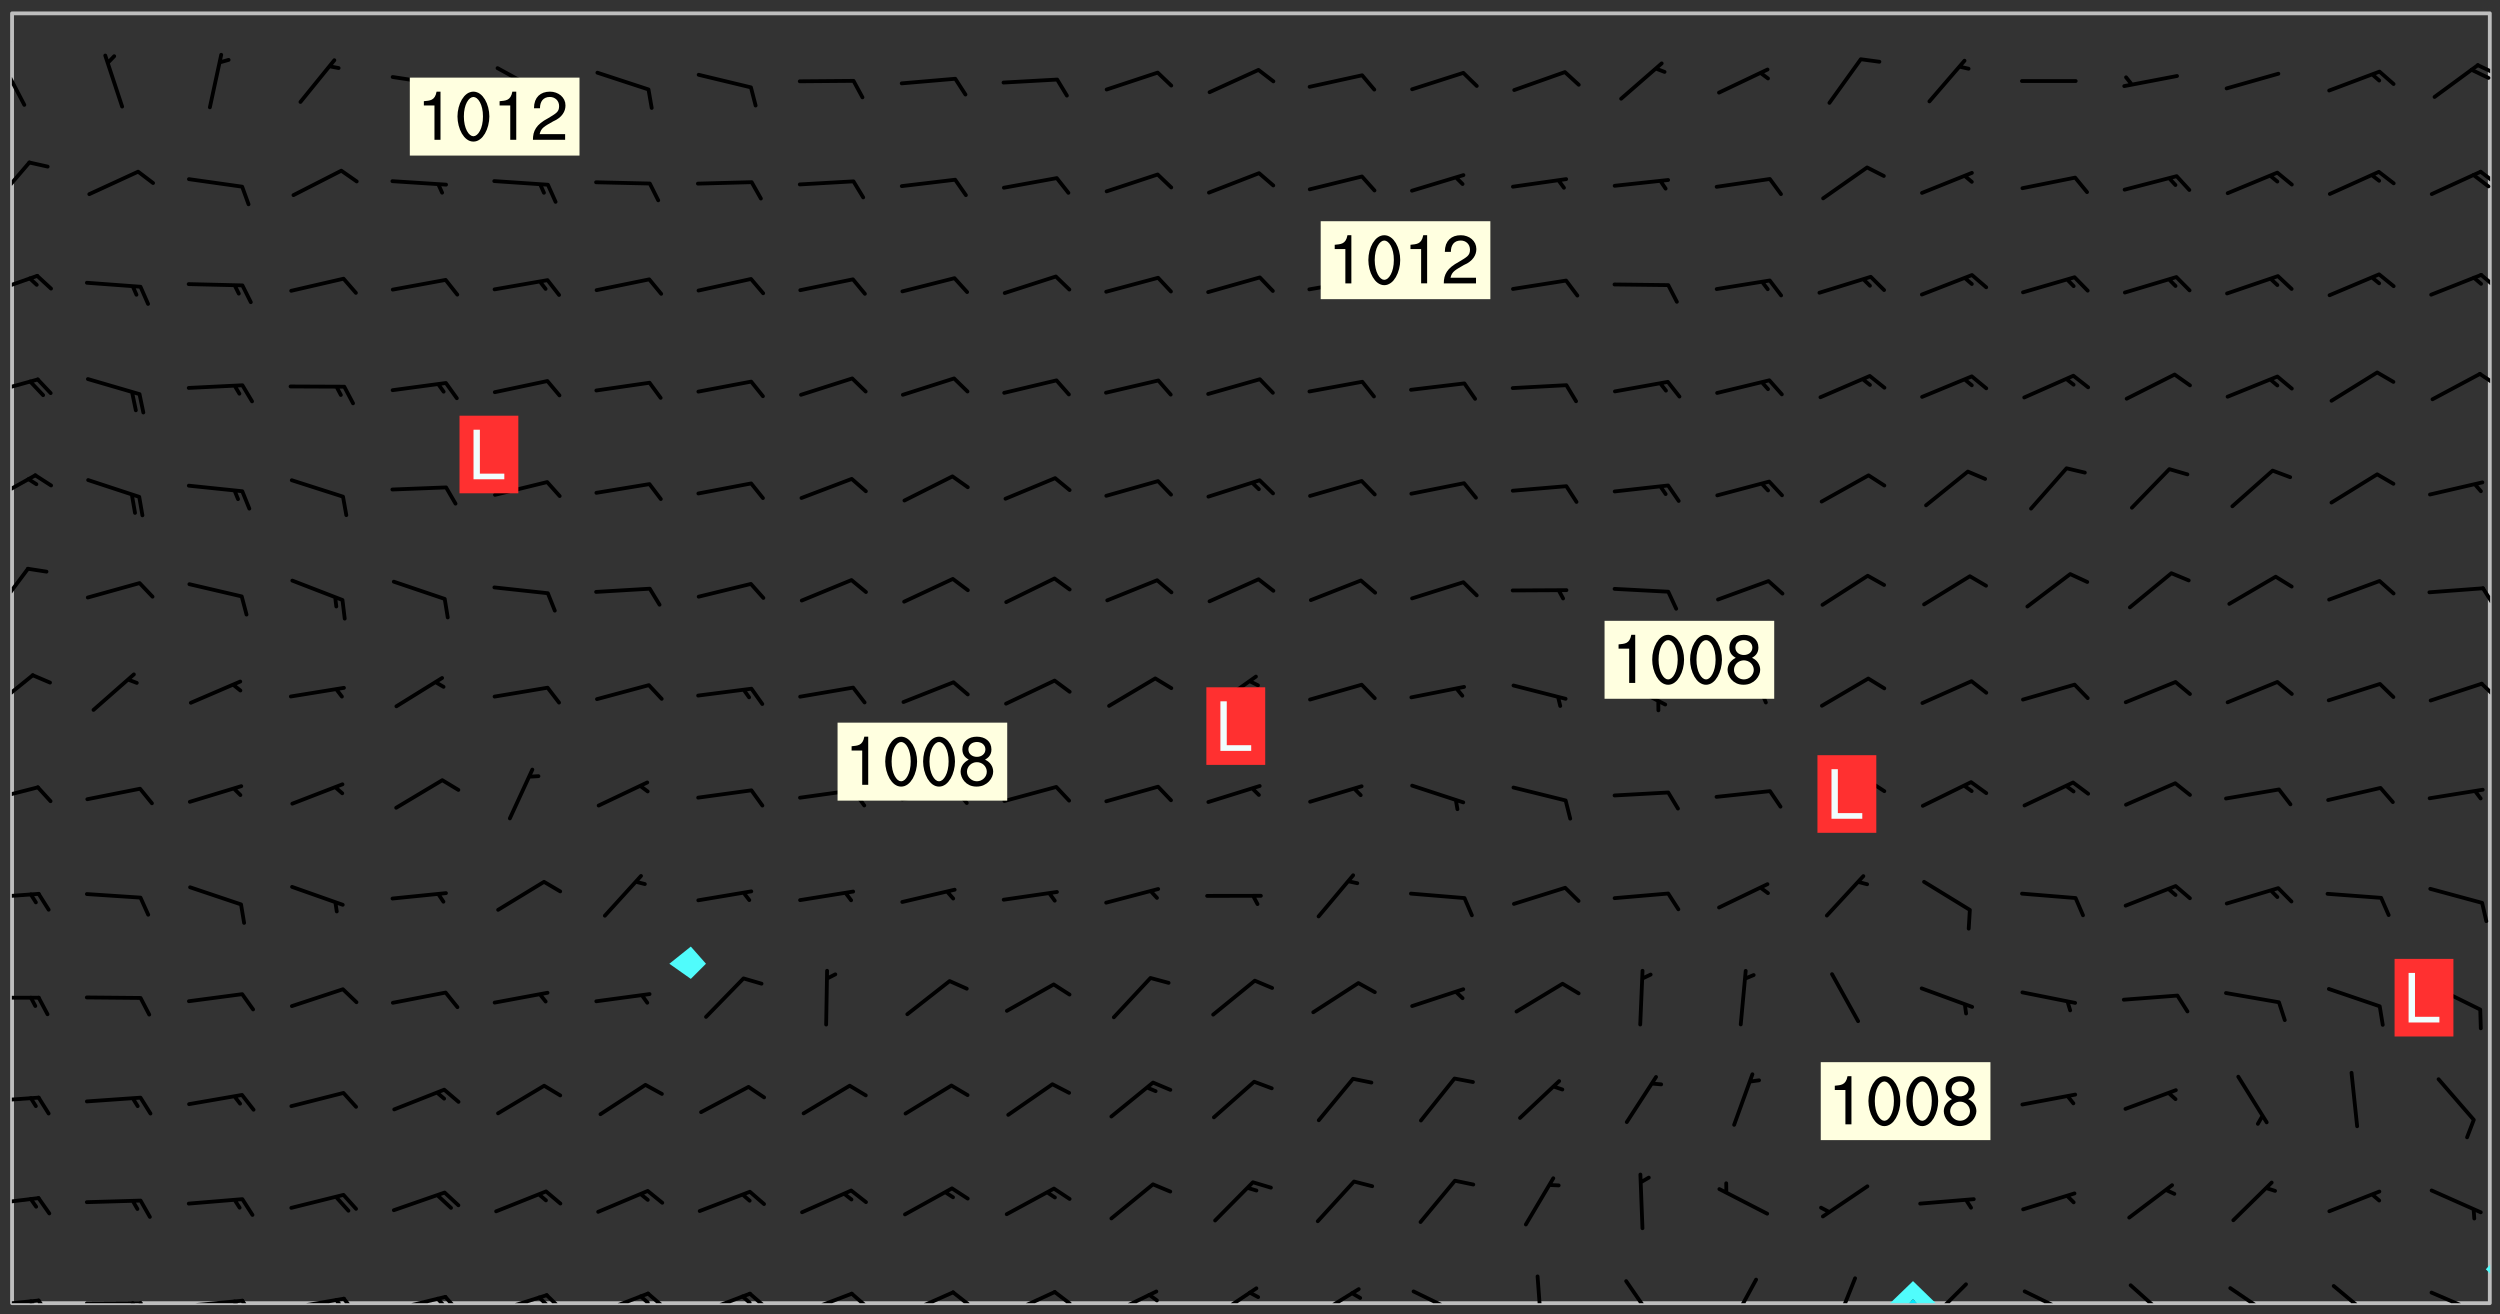 <svg xmlns="http://www.w3.org/2000/svg" role="img" xmlns:xlink="http://www.w3.org/1999/xlink" viewBox="142.45 309.95 326.84 171.84"><rect x="142.45" y="309.95" width="326.84" height="171.84" fill="#333333" stroke="none"/><defs><clipPath id="a"><path d="M144 311.672h1v168.656h-1zm0 0"/></clipPath><clipPath id="b"><path d="M144 311.672h324v168.656H144zm0 0"/></clipPath><clipPath id="c"><path d="M389 477h7v3.328h-7zm0 0"/></clipPath><clipPath id="d"><path d="M391 479h3v1.328h-3zm0 0"/></clipPath><clipPath id="e"><path d="M467 311.672h1V476h-1zm0 0"/></clipPath><clipPath id="f"><path d="M144 479h4v1.328h-4zm0 0"/></clipPath><clipPath id="g"><path d="M147 479h3v1.328h-3zm0 0"/></clipPath><clipPath id="h"><path d="M146 479h2v1.328h-2zm0 0"/></clipPath><clipPath id="i"><path d="M153 480h9v.328h-9zm0 0"/></clipPath><clipPath id="j"><path d="M160 480h3v.328h-3zm0 0"/></clipPath><clipPath id="k"><path d="M159 480h2v.328h-2zm0 0"/></clipPath><clipPath id="l"><path d="M166 479h9v1.328h-9zm0 0"/></clipPath><clipPath id="m"><path d="M173 479h3v1.328h-3zm0 0"/></clipPath><clipPath id="n"><path d="M172 479h3v1.328h-3zm0 0"/></clipPath><clipPath id="o"><path d="M180 479h8v1.328h-8zm0 0"/></clipPath><clipPath id="p"><path d="M187 479h3v1.328h-3zm0 0"/></clipPath><clipPath id="q"><path d="M186 479h2v1.328h-2zm0 0"/></clipPath><clipPath id="r"><path d="M193 479h8v1.328h-8zm0 0"/></clipPath><clipPath id="s"><path d="M200 479h3v1.328h-3zm0 0"/></clipPath><clipPath id="t"><path d="M199 479h2v1.328h-2zm0 0"/></clipPath><clipPath id="u"><path d="M206 479h9v1.328h-9zm0 0"/></clipPath><clipPath id="v"><path d="M213 479h3v1.328h-3zm0 0"/></clipPath><clipPath id="w"><path d="M212 479h3v1.328h-3zm0 0"/></clipPath><clipPath id="x"><path d="M220 478h8v2.328h-8zm0 0"/></clipPath><clipPath id="y"><path d="M226 478h4v2.328h-4zm0 0"/></clipPath><clipPath id="z"><path d="M225 479h3v1.328h-3zm0 0"/></clipPath><clipPath id="A"><path d="M233 478h8v2.328h-8zm0 0"/></clipPath><clipPath id="B"><path d="M240 478h3v2.328h-3zm0 0"/></clipPath><clipPath id="C"><path d="M239 479h2v1.328h-2zm0 0"/></clipPath><clipPath id="D"><path d="M246 478h9v2.328h-9zm0 0"/></clipPath><clipPath id="E"><path d="M253 478h3v2.328h-3zm0 0"/></clipPath><clipPath id="F"><path d="M260 478h8v2.328h-8zm0 0"/></clipPath><clipPath id="G"><path d="M266 478h4v2.328h-4zm0 0"/></clipPath><clipPath id="H"><path d="M273 478h8v2.328h-8zm0 0"/></clipPath><clipPath id="I"><path d="M280 478h3v2.328h-3zm0 0"/></clipPath><clipPath id="J"><path d="M287 478h7v2.328h-7zm0 0"/></clipPath><clipPath id="K"><path d="M292 478h2v2.328h-2zm0 0"/></clipPath><clipPath id="L"><path d="M300 478h7v2.328h-7zm0 0"/></clipPath><clipPath id="M"><path d="M313 478h8v2.328h-8zm0 0"/></clipPath><clipPath id="N"><path d="M327 478h7v2.328h-7zm0 0"/></clipPath><clipPath id="O"><path d="M343 476h2v4.328h-2zm0 0"/></clipPath><clipPath id="P"><path d="M354 477h6v3.328h-6zm0 0"/></clipPath><clipPath id="Q"><path d="M368 476h5v4.328h-5zm0 0"/></clipPath><clipPath id="R"><path d="M382 476h4v4.328h-4zm0 0"/></clipPath><clipPath id="S"><path d="M394 477h6v3.328h-6zm0 0"/></clipPath><clipPath id="T"><path d="M406 478h8v2.328h-8zm0 0"/></clipPath><clipPath id="U"><path d="M420 477h7v3.328h-7zm0 0"/></clipPath><clipPath id="V"><path d="M433 478h8v2.328h-8zm0 0"/></clipPath><clipPath id="W"><path d="M447 477h7v3.328h-7zm0 0"/></clipPath><clipPath id="X"><path d="M460 478h8v2.328h-8zm0 0"/></clipPath><clipPath id="Y"><path d="M144 466h4v2h-4zm0 0"/></clipPath><clipPath id="Z"><path d="M144 453h4v2h-4zm0 0"/></clipPath><clipPath id="aa"><path d="M144 440h4v1h-4zm0 0"/></clipPath><clipPath id="ab"><path d="M144 426h4v2h-4zm0 0"/></clipPath><clipPath id="ac"><path d="M144 412h4v3h-4zm0 0"/></clipPath><clipPath id="ad"><path d="M144 397h3v6h-3zm0 0"/></clipPath><clipPath id="ae"><path d="M466 399h2v3h-2zm0 0"/></clipPath><clipPath id="af"><path d="M144 384h3v7h-3zm0 0"/></clipPath><clipPath id="ag"><path d="M466 386h2v4h-2zm0 0"/></clipPath><clipPath id="ah"><path d="M144 371h4v5h-4zm0 0"/></clipPath><clipPath id="ai"><path d="M144 359h4v3h-4zm0 0"/></clipPath><clipPath id="aj"><path d="M466 358h2v3h-2zm0 0"/></clipPath><clipPath id="ak"><path d="M144 345h4v4h-4zm0 0"/></clipPath><clipPath id="al"><path d="M466 345h2v3h-2zm0 0"/></clipPath><clipPath id="am"><path d="M144 330h3v7h-3zm0 0"/></clipPath><clipPath id="an"><path d="M466 332h2v3h-2zm0 0"/></clipPath><clipPath id="ao"><path d="M465 332h3v3h-3zm0 0"/></clipPath><clipPath id="ap"><path d="M144 317h2v7h-2zm0 0"/></clipPath><clipPath id="aq"><path d="M144 315h1v3h-1zm0 0"/></clipPath><clipPath id="ar"><path d="M466 318h2v2h-2zm0 0"/></clipPath><clipPath id="as"><path d="M465 318h3v3h-3zm0 0"/></clipPath><g id="at" clip-path="url(#clip1)"><path fill="#fff" fill-opacity="0" fill-rule="evenodd" d="M0 0h1000v1000H0zm0 0"/><path fill="#d3d3d3" fill-opacity="0" fill-rule="evenodd" d="M162.152 355.867l-.234.293.059.234.117.172.176.234.293.348.113.059.117-.172.059-.234.176-.176.465-.176h.699l.234.293.289.816.059.176.176.23.352.234.699.699.172.176.234.348.234.41.289.582.41.465.23.234.234.176.117.23.176.293.172 1.164v.234l.059.289.059.117.117.117.348.41.117.172.176.176.176.234.117.172.172.352.059.234.234.406.234-.059-.176.176-.059.93h-.582l-.234-.113-.348.113-.117.117-.059.293-.059.176-.117.172-.465.293-.059.234-.059.113v.645l.059.172v.41l.059.059v.406l.059.406.117.176.059.059.23.641-.059.293v.699l-.059.582v.234l-.059.23-.055.352v1.922l.055.117h.426l-.367.117-.023.352.891 1.168 1.742.539 1.34.359v.539l.09.809.535.715 1.52.27.891-.086.09 1.164.535.18 1.16-.18 2.055-.984 1.16-.363 1.879-.176 1.695-.18-.18.719-1.516.086-1.25.09-.805.27-1.074.809.27.719.535.898-.18.625-.266.809.266 1.078.625.898.805.18 1.25-.18-.266.723.098.504.055.293v.172l.059.293v.406l.176.117.352.117h.406l.293-.176.113-.117.059-.117.117-.23.059-.176.352-.465.23-.176.176-.059.176.059.059.176.117.988.055.469.059.172.117.234.176.059.816.059h.289l.117.234.059.406.059.352v1.105l.117.293.117.348.289.699.176.352.582.754.352.176.172.059.469.234.641.465.348.234.293.176.293.055.23.062.816.348.293.176.113.172.352.352.117.176.523.641v.289l.059.352v.348l.059.352.059.289.117.059.172.059h.176l.582.234.176.117.176.289.176.234.113.234.293.23.117.117v.41l.059.055.289.234.234.117.059.117.117.172.059.117.23.234.059.176.234.059.117.059-.117.113-.059.117v.117l-.117.293-.117.289v.582l.176.117.117.059.059.117.117.117.113.059.176.348.059.352.059.406v.176l-.059.176-.117.699v.172l.117.176.293.293h.406l.176.117.117.172.117.293v.234h-.527l-.23-.234h-.234l-.176.059-.059.699.059.348.117.176.176.41.117.23.289.469.176.055h.523l.234.059.758.641.059.293v.234l.059.059.23.348v.352l-.117.172v.293l.293.289.293.176.172.059.293.176.293.117.582.406.289.234.293.176.219.16.016.012.23.176.641.523.176.234.117.176.176.176.113.172v.641l.117.176.469.117.582.117.234.059.23.113.293.117.113.059.586.352.289.172.176.062.176.055.176.059.699.352.289.176.234.055.289.176.234.117.641.406.293.117.172.059.234.059.41.059.23.059.234.117.059.172-.41.176.469.059.059.293.113.234.176.055.234.059.176.059.406.117.641.234.117.172.059.234v.176l-.059.117-.059.406.234.234.117.059.348.117.641.23.176.117.289.117.176.176.234.465.582 1.105.176.176.348.176.176.117.352.117 1.047.523.234.059.465.113.293.059.465.176.758.582.234.234.348.465.176.176.289.234.816.699.293.176.289.289.293.176.293.289.695.641.176.176.293.234.289.234.469.289.641.582.348.234.234.293.348.348.352.465.934.992.348.406.117.176.234.059.113.117.645.176.23.113.234.059.293.176.23.117.934.699.406.406.234.176.406.176.234.117.816.348.348.234.234.117.293.289.23.117.758.352.352.172.23.059.293.117.234.059.871.176h.816l.469.23.172.059.875.699.465.117.293.059.176.059.23.059.469.059.348.059.352.059.406.059h.293l.172.059v.23l.176.176h.293l.348.059.352.059.699.117h.641l.465-.234.293-.176.172-.117.41-.172.289-.176.934-.465.469-.293.523-.293.465-.172.465-.176 1.051-.465.289-.117.41-.117.289-.117.527-.176 1.516-.699.582-.348.289-.059.293-.059.348-.117.875-.23.352-.117h.113l.234-.059.875-.234.234-.059h.812l.352-.059.816-.117.172-.059.352-.055.293-.059.23-.059.816-.176.176-.059h.348l.234-.059.465-.117.758-.172.234-.059h.348l.41-.117.289-.059 1.285-.059h.289l.41-.059.23-.059h.176l.875-.117h.406l.41-.117h.348l.352-.113.871-.059h1.75l1.047.289.41.117.289.117.352.117.289.117 1.051.172.289.059h.293l.293.059.172.059.41.059.172.059.117.059h.117l.117.059.352.059h.113l.41.066 1.922.395 1.926.395 1.52.449 1.695.719 2.145.805 1.605-.719 1.43-.805 1.16-1.078 1.25-.449 3.035-.719 1.875-.359 2.145-1.348 2.234-1.254 2.5-1.258 1.695-.449 1.785-.18 1.16-.27.625.539 1.34-.27.715-.988.984-1.344.445-.18.805-.359 1.875-.539 1.785-.449 1.25-.27 1.16-.09 1.699-.09 1.961-.27 1.25-.09h.539l.625-.09h.891l2.145-.18 2.41-.18 2.59-.09 1.695.18 1.609.09 1.43.359 1.16.719 1.875.988 1.16 1.527.266.715.629.09.355.898.535.539.535 1.527 1.074.359h.535l-.805.535.09 1.707.715 2.695.891.805.895.988.715 1.258 1.785.539 1.52-.18.355 1.344 1.609-.805.98-.539.27.27.316-.215.219-.145.801.449.449-.359h.355l.535-.27.539-.719.535-.27.625-.988 1.16.449.84.371 1.395.617 1.695-.18h1.605l1.785.09.18-1.707.535-1.344.805.27.492.848.402.406-.09.539v.359l.715.449.711-.27h1.43l.359.988.445 1.258.715 1.344 1.25.629 1.695.629.715-.18.18-.539.98-.09.449.359.086 1.258-.266.629-.535.18v.539l.715.984.266.539.984.988.801 1.078-.266.359-.09.898-.625 2.332-.355 2.066-.09 1.793-.18.719-.09.539v1.438l-.98 1.883-.359 1.707-.535.898-.805 1.168-.266.539 2.055 1.254.086.359-.355.539-.09-.18v.809l.09 1.438-.445.715-1.074.094-.266.715.535.898.805.719 1.16.809 1.34.27.445.359-.355.449-1.789-.09-1.25-.449-.715-.719-.625-.09-.176 3.59-.188 1.309h89.359V311.703h-55.27v49.082l.762.125 3.289.543 2.023 2.836v2.754l2.352.332 2.348.332h4.051l-1.379 4.16-2.023.707-2.023.703-.543.344-2.594 1.617-.188.117-2.023-2.078-.73-2.742-2.672-2.078-1.375-3.5-.066-.082-1.957-2.672 2.75-1.418v-49.082H294.422v91.414l.117.031.133.012.074.074.105.047.09.059.086.059.09.059.297.297.059.09.031.117.027.117.016.137-.031.117-.059.09-.059.086-.043.105-.047.102-.027.121v.145l.176.27.148.148.074.086.074.074.043.105.062.09.059.086.043.105.059.09.047.102.043.105.059.086.117.18.074.074.062.086.059.09.043.105.059.09.059.086.062.09.059.09.043.102.117.18.074.074.059.086.074.074.09.059.105.047h.148l.133-.016.133.016.102-.047.074-.074.047-.102-.016-.133v-.148l-.047-.105-.027-.117-.047-.102-.027-.121-.043-.102-.062-.09-.043-.102-.043-.105-.031-.117-.016-.133-.012-.137.086-.059.059-.086.121-.031.043.105.016.133v.117l.059.102.059.09.09.059.148.148.059.09.043.105-.012.102.086.059.105.047.086.059.09.059.074.074-.117.027-.105.047-.086.059-.074.074-.059.09-.062.086-.027.121-.047.102-.043.105-.031.117-.012.133-.016.133v.148l.027.117.047.105.043.102.059.09.074.074.09.059.074.074.09.059.059.09.043.105.047.102.117.031.133.016h.148l.117-.031.105.043.043.105.047.102.027.121L299.5 410l.027.117.031.121.027.117.105.043.102.047.133-.016.148.148.062.086.074.074.07.074.09.062.105.043.102.043.117.031.137.016.117-.031.074-.074.027-.117-.012-.133-.031-.121-.027-.117.043-.105h.117l.09.062.117.027h.148l.133.016h.148l.133.016.133-.016h.148l.133-.016.133-.012.137.012.117-.027.133-.016.191-.059-.059.176-.016.133-.027.121-.016.133-.059.086-.133.016-.105.047-.105.043-.117.031-.117.027-.266.031h-.148l-.133.016-.074.074.059.086.148.148.117.18.074.07.09.062.09.059.086.059.09.059.102.043.105.062.105.043.086.059.105.047.102.043.18.117.059.09-.043.102-.047.105.016.133.223.223.059.09.043.102.031.121.043.102.016.133.031.117.012.137.031.117.148.148.102.043.105.043.117.031.133.016.137.016h.117l.117-.031.09-.059.043-.105.047-.102.043-.105.031-.117.012-.133v-.148l-.012-.133-.016-.133-.031-.117-.043-.105-.047-.105-.043-.102-.043-.105-.016-.133.016-.133.027-.117.031-.117.027-.121.047-.102.09-.059.086-.062.074-.074.09-.059.223-.223.059-.086.074-.074.117-.18.059-.086v-.148l-.074-.074-.102-.047-.105-.043-.102-.043-.059-.09-.047-.105-.027-.117.09-.059.117-.031.102-.043.18-.117.148-.148.012-.133-.012-.105-.09-.059-.133.016h-.148l-.133.016-.133-.016-.121-.031-.086-.059-.074-.074-.059-.09-.062-.086-.117-.18-.059-.086.031-.121.086-.059.121-.031.059-.086v-.121l-.031-.117-.059-.09-.059-.086-.047-.105-.027-.117-.016-.133.059-.09.074-.074.09-.059.117-.18.074-.074.059-.086.148-.148.121-.031.133-.016.133.016.074.074.043.105.016.133-.031.117-.117.031-.133.012-.148.148-.043.105-.047.102-.027.121-.031.117v.148l.031.117.043.105.059.09.074.07.074.074.117.031.121.027.117-.027.133-.016h.117l.09.059.074.074.047.105.059.086.102.047.133.016.105.043.086.059-.012.105-.074.074-.18.117-.059.09-.09.059-.07.074-.074.074-.062.09-.027.117-.016.133.016.133-.016.133v.148l.016.133.027.117.031.121.074.074.09.059.086.059.09.059.117.031v.086l-.102.047-.09.059-.266.031-.117.027h-.148l-.105.043-.102.047-.059.09-.062.234-.012.133-.031.121-.016.133v.293l-.012.133.012.137.016.133.133.016.133.012.121.031.086.059.074.074.047.105.043.102.016.133v.445l-.016.133v.445l.031.266.027.117.016.133.031.117.086.211.031.266v.148l-.031.117-.027.117-.031.121-.027.117-.031.117-.031.121-.012.133-.016.133.09.059.117-.031.102.016.047.105-.031.266v.441l-.043.105-.047.105-.043.102-.043.105-.059.086-.031.121-.043.117-.031.117-.016.133.016.133.059.09.105.047.086.059.059.086-.012.137-.031.117-.043.102v.445l-.016.133v.148l-.031.117-.043.105-.027.117-.047.105-.043.102-.031.121-.027.117-.031.133-.031.117-.027.117-.043.105-.031.117-.031.121-.012.133-.016.133v.297l.027.117v.148l.047.398.027.117.059.09.121.031h.148l.133-.016.059.09v.117l-.059.09-.09.059-.102.043-.105.047-.09.059-.086.059-.137.016-.117-.031-.133-.016-.102.047-.062.086-.012.137-.016.133-.031.117-.027.117-.016.133-.031.121v.297l.016.133.031.117v.148l.012.133v.148l-.027.117-.047.102-.027.121-.031.117-.059.09-.074.074-.102.043-.105.047-.117.027-.121.031-.102-.047.059-.086.105-.047.027-.117.031-.117.027-.121.031-.117v-.148l.016-.133-.031-.117-.043-.105-.105.016-.074.074-.102.043-.09.062-.074.074-.043.102-.016.133-.031.117L304.25 426l-.031.117-.027.117-.031.121-.027.117-.031.117-.043.105-.09.059h-.09l-.117-.031-.031-.086.016-.137-.031-.117v-.148l-.012-.133v-.148l-.062-.234-.027-.121-.043-.102-.047-.105-.059-.086-.059-.09-.043-.105-.062-.086-.148-.148-.07-.074-.105-.047-.105-.043-.102-.043-.297-.297-.09-.074-.086-.059-.105-.043-.09-.062-.086-.059-.105-.043-.09-.059-.086-.062-.074-.07-.105-.047-.086-.059-.105-.043-.09-.062-.102-.043-.105-.043-.086-.059-.105-.047-.105-.043-.102-.047-.09-.059-.102-.043-.105-.043-.09-.062-.117-.027-.133-.016-.133.016H299.75l-.133.016-.117-.031-.09-.059-.074-.074-.09-.059-.102-.047h-.148l-.121-.027-.102-.043-.074-.074-.117-.18-.09-.059-.102-.043-.09-.062-.105-.043-.09-.059-.086-.059-.105-.047-.059-.086-.059-.09-.043-.105-.047-.102-.074-.074-.086-.059-.074-.074-.09-.059-.223-.223-.043-.105-.031-.266.105-.043h.145l.105.043.074.074.09.059.086.059.105.047.09.059.148.148.07.074.148.148.062.086.074.074.086.059.074.074.09.062.09.059.086.059.27.176.102.047.105.043.102.043.047-.074.059-.086.074-.074.07-.074.105.043.074.074.059.09.043.102.047.105.043.105.121.027.117-.027.074-.09.043-.105.059-.09.074-.074.105-.043.117-.027.133.012.09.059.148.148.059.09.043.105.047.102.043.105.043.102.105.047.105.043.133.016.086-.059.059-.09.074-.074.105-.043.117.027.105.047.102.043.105.043.102.047.18.117v.117l-.016.133.016.133.016.137.059.086.102.047.121.027.117.031h.148l.117-.031.059-.09.18-.117.059-.09.074-.074.059-.086.117-.18.18-.117.117.031.09.059.043.074-.016.133v.117l.09.059h.148l.133-.016.133-.012.266-.031.105-.043.117-.031.121-.027.074-.074.07-.074.062-.09-.016-.105-.047-.102-.102-.043-.105-.016-.117.027-.266.031h-.148l-.074-.074-.09-.059-.117-.031-.117-.027-.133-.016h-.148l-.133.016h-.297l-.105-.047-.148-.148-.043-.102-.059-.09.223-.223.086-.059.105-.043.117-.031.133-.016.133.016.137.016.102.043.133-.012.09-.062.102-.043.062-.09-.047-.102-.09-.059-.117-.031-.102-.043-.059-.09-.062-.09v-.117l.016-.133.105-.047.074-.07v-.121l-.09-.059-.031-.117.09-.059.074-.074.043-.105.059-.09.047-.102.016-.133v-.148l-.047-.105-.043-.102-.09-.059-.133-.016-.102-.043-.137-.016-.117-.031h-.445l-.133-.016-.133-.012-.133-.016-.117-.031h-.148l-.133-.016-.133-.012-.266-.031-.121-.043-.086-.059-.074-.074v-.148l.012-.133.105-.047.102-.043.133-.016h.152l.133-.016h.293l.121.031.102.043.09.059.234.062.121-.047.09-.059.102-.043.133-.016.105.043.102.047.133.012.121-.027h.145l.121-.031.117-.027.105-.047.074-.074.086-.059.148-.148.059-.086.047-.105.027-.117.016-.105-.102-.043-.09-.059-.117-.031-.105-.043-.09-.062-.074-.086-.074-.074-.102-.043-.105-.047-.102-.043-.059-.09-.047-.102-.086-.211-.062-.086-.059-.09-.074-.074-.086-.059h-.27l-.117.031-.09.059-.102.043-.133.016-.105-.016-.027-.117-.062-.09-.117-.031-.102-.043-.148-.148-.031-.117-.016-.105.074-.074.18-.117.117-.027.117-.031.137.016.102.043.105.043.102.047.105.043.117.031.133.016.117.027.133.016.105-.016.09-.059-.074-.074-.105-.043-.074-.074-.074-.09-.148-.148-.086-.059-.09-.059-.074-.074-.09-.059-.102-.047-.121-.027-.102-.047-.105-.043-.117-.031-.102-.043-.121-.031h-.148l-.117.031-.105.043-.086.062-.18.117-.086.059-.09.059-.105.047-.086.059-.105.043-.102.043-.105.047-.074.074-.059.09-.059.086-.047.105-.059.086-.074.074-.133-.012-.117-.031h-.117l-.074.074-.09.059-.074.074-.09.059-.086.059-.105.047-.102.043-.137.016-.102-.043-.148-.148-.105-.047h-.086l-.105.047-.102.043-.121.031-.117-.031-.074-.074v-.117l.031-.121.074-.07.059-.09.074-.074.117-.031.105-.043h.293l.133-.016.137-.016.102-.043.09-.059.102-.047.09-.059.133-.012.09.059.133.012.09-.059.086-.059.105-.043.09-.059.086-.062.09-.059.148-.148.059-.086.059-.09.105-.043.133-.016.117.027.121.031.059-.059.059-.09.031-.266.027-.117.105.012.133.016.102-.043.09-.059.059-.09.074-.074.059-.09.047-.102.012-.133-.012-.133-.047-.105-.148-.148-.059-.09-.059-.086-.043-.105v-.445l.016-.133v-.148l.012-.133-.059-.059-.09.059-.102-.043-.18-.117-.086-.059-.062-.09-.059-.09-.074-.074-.086-.059-.121.031-.102.012-.105.047-.086.059-.105.043-.148.148-.09.059-.086.059-.09.062-.105.043-.133.016v-.121l.105-.043.117-.031.074-.07.043-.105v-.148l-.027-.117-.148-.148-.133-.016h-.148l-.117.031-.105.043-.102.043-.09.062-.117.027-.074-.074.012-.133-.043-.102-.043-.105-.09-.059-.117.027-.121.031-.117.031-.102.043-.121.031-.102.043-.105.043-.09.059-.102.016v-.117l.016-.133-.059-.09-.074.043-.148.148-.059.09-.074.074-.047.105-.043.102-.074.074-.059.09-.074.074-.059.086-.074.074-.09.062-.074.07-.074.074-.102.016-.133.016-.105-.043v-.121l.148-.148.043-.102.059-.09.047-.102.043-.105.059-.09.031-.117.043-.102.031-.121.027-.117.047-.105.043-.102.043-.105.074-.07.09-.062.09-.059.102-.043h.297l.266-.031.105-.043-.074-.074-.117-.031-.105-.043-.09-.059-.102-.047-.09-.059-.102-.043-.105-.043-.09-.062-.086-.059-.105-.043-.102-.043-.121-.031-.117-.031-.102-.043L297.5 410.25l-.102-.043-.09-.059-.043-.105-.016-.133.102-.043.133-.016.137.016.133-.016.102-.043.059-.09.016-.105-.09-.059-.074-.074-.102-.043-.09-.059-.148-.148-.043-.105-.016-.133v-.293l-.059-.09-.09-.059-.074-.074-.043-.105-.031-.117-.059-.09-.074-.074-.117-.027-.074-.074-.09-.059-.09-.062-.086-.059-.074-.074-.059-.086-.047-.105-.086-.059-.148-.148-.195-.059-.133.016-.102.043-.074.074-.047.102-.043.105-.059.09-.059.086-.297.297-.09.059h-.086l-.062-.086-.043-.105.031-.117.059-.09.027-.117-.012-.133-.09-.062-.105.047-.117.027-.117.031-.27.176-.102.047-.117.027-.105.047-.09.059-.102.043-.059-.086-.047-.105.016-.133.047-.105.07-.074.074-.07.059-.09v-.148l-.043-.105h-.238l-.102.047-.031.117-.027.117-.031.121-.074.043-.133.016-.074-.047-.043-.102-.043-.105-.047-.102-.043-.105-.121.031-.102.043-.133.016-.117.031-.105.043-.09.059-.102.047-.121.027-.133.016-.102-.043-.059-.09-.047-.105-.043-.102-.043-.105v-.117l.059-.09.086-.059.18-.117.102-.047.105-.043.105-.059.102-.043.09-.062.102-.043.105-.059.102-.047.09-.059.105-.043.102-.043.09-.062.102-.043.137-.016.117.031.102.043.121.031.102.043.105.047.102.043.105.043.102.047.105.043.102.043.105.047.086.059.105.043.117.031.105.043.102.047.09.059.105.043.102.043.105.047.117.027.102.047.121.027h.148l.086-.059.016-.102.059-.09-.027-.117-.074-.074-.117-.18-.074-.074-.09-.074-.18-.117-.086-.059-.105-.043-.102-.047-.27-.176-.059-.09-.074-.074-.059-.09-.043-.102-.031-.117-.016-.137v-.562l-.012-.133-.016-.133-.031-.117-.016-.133-.012-.133-.031-.121-.223-.223-.059-.086-.016-.105.031-.117.133-.016v-91.414H172.992v1.453l-.059.234-.352 1.051-.172.523-.117.348-.176.41-.117.172-.234.293-.23.059h-.352l-.117.059-.23.406v.293l.117.176.23.23.117.234.641.758.293.465.176.234.23.352.234.348.641.816.176.465.172.41.117.695.176.469.117 1.398.059.465v.875l.117 1.047v4.781l-.059.465-.352 1.281-.176.523-.113.41-.352.93L172.934 336l-.234.582-.117.176-.172.348-.176.406-.352.816-.059.293-.113.293-.117.289-.059.176-.117.875-.059.406-.059.117-.059.176-.059.172-.23.527-.117.172v.234l-.117.234-.059.172-.176.586v.289l-.059.176v.293l-.059.113-.059.527v.172l-.055.234v2.621l-.176.816-.117.176-.176.234-.117.172-.113.234-.586.934-.23.289-.293.465-.176.234-.289.352-.352.699-.113.23-.176.41-.176.23-.406.527-.816.699-.293.172-.289.234-.176.117-.176.176-.523.406-.527.176-.172.176-.234.055-.641.176h-.758m12.211 31.023l-1.074.449.359.895 1.25-.715.445-.539-.98-.09"/><path fill="#d3d3d3" fill-opacity="0" fill-rule="evenodd" d="M201.508 416.598h-.895l.449.629.98.359.805-.09.445-.988-.176.09-.715-.355-.895.355m154.621 59.07l-.059-.523v-.293l.113-.293.059-.23.469-.469h.113l.117-.113.117-.059h.176l.234-.059h.348l.234.059.117.059.23.172.059.176.117.582v.293l-.117.176-.172.289-.176.176-.527.523-.23.234-.117.059h-.176l-.117-.059-.406-.293-.176-.117-.117-.059-.059-.113-.055-.117m6.641-10.957l-.059-.172v-1.109l.059-.172.176-.059.172-.059h.176l.234-.059.117.059.059.699-.059.172-.117.176-.117.059-.234.523-.113.059h-.234l-.059-.117m9.613-14.391l-.117-.176v-.699l.293-.875.117-.172.176-.352.113-.23.117-.293.352-.758.117-.23.172-.234h.176l.117-.059h.641l.117.059.234.234.172.113.352.293.117.117.113.176v.113l.117.059.117.117v.699l-.059.176v.23l-.059.176-.348 1.051-.117.23-.117.234-.117.059-.23.234-.641.289h-.875l-.41-.117-.641-.465"/><path fill="none" stroke="#bebebe" stroke-linecap="round" stroke-linejoin="round" stroke-miterlimit="10" stroke-width=".5" d="M467.957 311.695H144.027v168.625h323.93v-168.625"/><g clip-path="url(#a)"><path fill="#fff" fill-opacity="0" fill-rule="evenodd" d="M144 475.891v4.438h.004H144V311.672h.004H144v164.219"/></g><g clip-path="url(#b)"><path fill="#fff" fill-opacity="0" fill-rule="evenodd" d="M144.004 480.328V311.672h88.762v122.027l-2.809 2.246 2.809 1.98 1.98-1.98-1.98-2.246V311.672H467.996v163.629l-.559.59.559.559v3.879h-72.473l-2.977-2.895-2.996 2.895H144.004"/></g><path fill="#50fcfc" fill-rule="evenodd" d="M232.766 437.926l-2.809-1.98 2.809-2.246 1.98 2.246-1.98 1.98"/><g clip-path="url(#c)"><path fill="#50fcfc" fill-rule="evenodd" d="M389.551 480.328h2.441l.555-.535.551.535h2.426l-2.977-2.895-2.996 2.895"/></g><g clip-path="url(#d)"><path fill="#00e8fc" fill-rule="evenodd" d="M391.992 480.328l.555-.535.551.535h-1.105"/></g><path fill="#50fcfc" fill-rule="evenodd" d="M467.996 476.449l-.559-.559.559-.59v1.148m0-1.148v1.148l.004.004v-1.156l-.004.004"/><g clip-path="url(#e)"><path fill="#fff" fill-opacity="0" fill-rule="evenodd" d="M467.996 311.672H468v163.625-163.625h-.004"/></g><g clip-path="url(#f)"><path fill="none" stroke="#000" stroke-linecap="round" stroke-linejoin="round" stroke-miterlimit="10" stroke-width=".5" d="M147.496 479.977l-6.992.703"/></g><g clip-path="url(#g)"><path fill="none" stroke="#000" stroke-linecap="round" stroke-linejoin="round" stroke-miterlimit="10" stroke-width=".5" d="M147.496 479.977l1.363 2.043"/></g><g clip-path="url(#h)"><path fill="none" stroke="#000" stroke-linecap="round" stroke-linejoin="round" stroke-miterlimit="10" stroke-width=".5" d="M146.48 480.082l.68 1.02"/></g><g clip-path="url(#i)"><path fill="none" stroke="#000" stroke-linecap="round" stroke-linejoin="round" stroke-miterlimit="10" stroke-width=".5" d="M160.828 480.309l-7.027.039"/></g><g clip-path="url(#j)"><path fill="none" stroke="#000" stroke-linecap="round" stroke-linejoin="round" stroke-miterlimit="10" stroke-width=".5" d="M160.828 480.309l1.164 2.164"/></g><g clip-path="url(#k)"><path fill="none" stroke="#000" stroke-linecap="round" stroke-linejoin="round" stroke-miterlimit="10" stroke-width=".5" d="M159.805 480.316l.582 1.078"/></g><g clip-path="url(#l)"><path fill="none" stroke="#000" stroke-linecap="round" stroke-linejoin="round" stroke-miterlimit="10" stroke-width=".5" d="M174.129 480l-6.996.656"/></g><g clip-path="url(#m)"><path fill="none" stroke="#000" stroke-linecap="round" stroke-linejoin="round" stroke-miterlimit="10" stroke-width=".5" d="M174.129 480l1.348 2.051"/></g><g clip-path="url(#n)"><path fill="none" stroke="#000" stroke-linecap="round" stroke-linejoin="round" stroke-miterlimit="10" stroke-width=".5" d="M173.109 480.098l.676 1.023"/></g><g clip-path="url(#o)"><path fill="none" stroke="#000" stroke-linecap="round" stroke-linejoin="round" stroke-miterlimit="10" stroke-width=".5" d="M187.41 479.738l-6.93 1.18"/></g><g clip-path="url(#p)"><path fill="none" stroke="#000" stroke-linecap="round" stroke-linejoin="round" stroke-miterlimit="10" stroke-width=".5" d="M187.41 479.738l1.496 1.945"/></g><g clip-path="url(#q)"><path fill="none" stroke="#000" stroke-linecap="round" stroke-linejoin="round" stroke-miterlimit="10" stroke-width=".5" d="M186.402 479.91l.75.973"/></g><g clip-path="url(#r)"><path fill="none" stroke="#000" stroke-linecap="round" stroke-linejoin="round" stroke-miterlimit="10" stroke-width=".5" d="M200.676 479.5l-6.828 1.656"/></g><g clip-path="url(#s)"><path fill="none" stroke="#000" stroke-linecap="round" stroke-linejoin="round" stroke-miterlimit="10" stroke-width=".5" d="M200.676 479.5l1.629 1.832"/></g><g clip-path="url(#t)"><path fill="none" stroke="#000" stroke-linecap="round" stroke-linejoin="round" stroke-miterlimit="10" stroke-width=".5" d="M199.68 479.742l.816.914"/></g><g clip-path="url(#u)"><path fill="none" stroke="#000" stroke-linecap="round" stroke-linejoin="round" stroke-miterlimit="10" stroke-width=".5" d="M213.926 479.273l-6.699 2.113"/></g><g clip-path="url(#v)"><path fill="none" stroke="#000" stroke-linecap="round" stroke-linejoin="round" stroke-miterlimit="10" stroke-width=".5" d="M213.926 479.273l1.75 1.719"/></g><g clip-path="url(#w)"><path fill="none" stroke="#000" stroke-linecap="round" stroke-linejoin="round" stroke-miterlimit="10" stroke-width=".5" d="M212.949 479.578l.879.859"/></g><g clip-path="url(#x)"><path fill="none" stroke="#000" stroke-linecap="round" stroke-linejoin="round" stroke-miterlimit="10" stroke-width=".5" d="M227.172 479.066l-6.562 2.523"/></g><g clip-path="url(#y)"><path fill="none" stroke="#000" stroke-linecap="round" stroke-linejoin="round" stroke-miterlimit="10" stroke-width=".5" d="M227.172 479.066l1.852 1.609"/></g><g clip-path="url(#z)"><path fill="none" stroke="#000" stroke-linecap="round" stroke-linejoin="round" stroke-miterlimit="10" stroke-width=".5" d="M226.215 479.434l.926.805"/></g><g clip-path="url(#A)"><path fill="none" stroke="#000" stroke-linecap="round" stroke-linejoin="round" stroke-miterlimit="10" stroke-width=".5" d="M240.492 479.082l-6.57 2.492"/></g><g clip-path="url(#B)"><path fill="none" stroke="#000" stroke-linecap="round" stroke-linejoin="round" stroke-miterlimit="10" stroke-width=".5" d="M240.492 479.082l1.844 1.617"/></g><g clip-path="url(#C)"><path fill="none" stroke="#000" stroke-linecap="round" stroke-linejoin="round" stroke-miterlimit="10" stroke-width=".5" d="M239.535 479.445l.922.809"/></g><g clip-path="url(#D)"><path fill="none" stroke="#000" stroke-linecap="round" stroke-linejoin="round" stroke-miterlimit="10" stroke-width=".5" d="M253.805 479.082l-6.57 2.496"/></g><g clip-path="url(#E)"><path fill="none" stroke="#000" stroke-linecap="round" stroke-linejoin="round" stroke-miterlimit="10" stroke-width=".5" d="M253.805 479.082l1.848 1.617"/></g><g clip-path="url(#F)"><path fill="none" stroke="#000" stroke-linecap="round" stroke-linejoin="round" stroke-miterlimit="10" stroke-width=".5" d="M267.051 478.906L260.621 481.75"/></g><g clip-path="url(#G)"><path fill="none" stroke="#000" stroke-linecap="round" stroke-linejoin="round" stroke-miterlimit="10" stroke-width=".5" d="M267.051 478.906l1.93 1.516"/></g><g clip-path="url(#H)"><path fill="none" stroke="#000" stroke-linecap="round" stroke-linejoin="round" stroke-miterlimit="10" stroke-width=".5" d="M280.344 478.863l-6.387 2.934"/></g><g clip-path="url(#I)"><path fill="none" stroke="#000" stroke-linecap="round" stroke-linejoin="round" stroke-miterlimit="10" stroke-width=".5" d="M280.344 478.863l1.949 1.488"/></g><g clip-path="url(#J)"><path fill="none" stroke="#000" stroke-linecap="round" stroke-linejoin="round" stroke-miterlimit="10" stroke-width=".5" d="M293.625 478.793l-6.32 3.07"/></g><g clip-path="url(#K)"><path fill="none" stroke="#000" stroke-linecap="round" stroke-linejoin="round" stroke-miterlimit="10" stroke-width=".5" d="M292.707 479.238l.992.723"/></g><g clip-path="url(#L)"><path fill="none" stroke="#000" stroke-linecap="round" stroke-linejoin="round" stroke-miterlimit="10" stroke-width=".5" d="M306.703 478.379l-5.844 3.902"/></g><path fill="none" stroke="#000" stroke-linecap="round" stroke-linejoin="round" stroke-miterlimit="10" stroke-width=".5" d="M305.852 478.945l1.082.582"/><g clip-path="url(#M)"><path fill="none" stroke="#000" stroke-linecap="round" stroke-linejoin="round" stroke-miterlimit="10" stroke-width=".5" d="M320.086 478.484l-5.98 3.691"/></g><path fill="none" stroke="#000" stroke-linecap="round" stroke-linejoin="round" stroke-miterlimit="10" stroke-width=".5" d="M319.215 479.02l1.059.621"/><g clip-path="url(#N)"><path fill="none" stroke="#000" stroke-linecap="round" stroke-linejoin="round" stroke-miterlimit="10" stroke-width=".5" d="M333.566 481.871l-6.312-3.086"/></g><g clip-path="url(#O)"><path fill="none" stroke="#000" stroke-linecap="round" stroke-linejoin="round" stroke-miterlimit="10" stroke-width=".5" d="M343.988 483.832l-.523-7.008"/></g><g clip-path="url(#P)"><path fill="none" stroke="#000" stroke-linecap="round" stroke-linejoin="round" stroke-miterlimit="10" stroke-width=".5" d="M359.035 483.219l-3.988-5.781"/></g><g clip-path="url(#Q)"><path fill="none" stroke="#000" stroke-linecap="round" stroke-linejoin="round" stroke-miterlimit="10" stroke-width=".5" d="M368.676 483.414l3.359-6.172"/></g><g clip-path="url(#R)"><path fill="none" stroke="#000" stroke-linecap="round" stroke-linejoin="round" stroke-miterlimit="10" stroke-width=".5" d="M382.367 483.59l2.609-6.523"/></g><g clip-path="url(#S)"><path fill="none" stroke="#000" stroke-linecap="round" stroke-linejoin="round" stroke-miterlimit="10" stroke-width=".5" d="M394.496 482.809l4.98-4.957"/></g><g clip-path="url(#T)"><path fill="none" stroke="#000" stroke-linecap="round" stroke-linejoin="round" stroke-miterlimit="10" stroke-width=".5" d="M413.453 481.879l-6.305-3.102"/></g><g clip-path="url(#U)"><path fill="none" stroke="#000" stroke-linecap="round" stroke-linejoin="round" stroke-miterlimit="10" stroke-width=".5" d="M426.23 482.676l-5.227-4.695"/></g><g clip-path="url(#V)"><path fill="none" stroke="#000" stroke-linecap="round" stroke-linejoin="round" stroke-miterlimit="10" stroke-width=".5" d="M439.836 482.305l-5.809-3.953"/></g><g clip-path="url(#W)"><path fill="none" stroke="#000" stroke-linecap="round" stroke-linejoin="round" stroke-miterlimit="10" stroke-width=".5" d="M452.941 482.582l-5.391-4.508"/></g><g clip-path="url(#X)"><path fill="none" stroke="#000" stroke-linecap="round" stroke-linejoin="round" stroke-miterlimit="10" stroke-width=".5" d="M466.789 481.719l-6.453-2.781"/></g><g clip-path="url(#Y)"><path fill="none" stroke="#000" stroke-linecap="round" stroke-linejoin="round" stroke-miterlimit="10" stroke-width=".5" d="M147.488 466.582l-6.977.863"/></g><path fill="none" stroke="#000" stroke-linecap="round" stroke-linejoin="round" stroke-miterlimit="10" stroke-width=".5" d="M147.488 466.582l1.41 2.008m-2.426-1.883l.703 1.004m13.652-.801l-7.023.207m7.023-.207l1.215 2.133m-2.238-2.102l.609 1.066m13.719-1.285l-7.004.582m7.004-.582l1.324 2.062m-2.344-1.977l.664 1.031m13.578-1.676l-6.82 1.699m6.82-1.699l1.641 1.824m-2.633-1.574l1.641 1.824m12.574-2.379l-6.637 2.309m6.637-2.309l1.801 1.668m-2.766-1.332l1.801 1.668m12.426-2.152l-6.527 2.605m6.527-2.605l1.871 1.586m-2.82-1.207l.934.793m13.305-1.234l-6.477 2.73m6.477-2.73l1.902 1.547m-2.848-1.152l.953.773m13.348-1.062l-6.559 2.52m6.559-2.52l1.852 1.609m-2.805-1.242l.926.805m13.277-1.332l-6.426 2.84m6.426-2.84l1.93 1.516m-2.863-1.102l.965.758m13.145-1.453l-6.148 3.402m6.148-3.402l2.055 1.336m-2.949-.844l1.027.672m13.195-1.137l-6.176 3.348m6.176-3.348l2.047 1.355m-2.945-.871l1.023.68m12.82-1.719l-5.434 4.457m5.434-4.457l2.262.945m10.805-1.215l-4.941 4.996m4.941-4.996l2.352.703m-3.07.023l1.176.352m12.758-1.176l-4.738 5.191m4.738-5.191l2.379.613m10.816-.719l-4.496 5.402m4.496-5.402l2.398.5m10.461-.82l-3.586 6.043m3.062-5.164l1.227.055m10.684-1.422l.27 7.02m-.23-6l1.059-.617m9.227 1.5l6.25 3.215m-5.34-2.746l-.016-1.227m12.637 4.336l5.82-3.941m-4.973 3.367l-1.086-.574m19.965-1.113l-7.004.582m5.984-.496l.664 1.031m13.523-1.867l-6.711 2.082m5.734-1.781l.871.863m12.867-2.242l-5.605 4.238m4.793-3.621l1.109.516m12.723-1.477l-5.012 4.926m4.285-4.207l1.168.367m13.637.09l-6.539 2.574m5.59-2.199l.93.797m13.277 1.543l-6.422-2.855m5.488 2.438l.086 1.227"/><g clip-path="url(#Z)"><path fill="none" stroke="#000" stroke-linecap="round" stroke-linejoin="round" stroke-miterlimit="10" stroke-width=".5" d="M147.504 453.449l-7.008.5"/></g><path fill="none" stroke="#000" stroke-linecap="round" stroke-linejoin="round" stroke-miterlimit="10" stroke-width=".5" d="M147.504 453.449l1.305 2.078m-2.324-2.008l.652 1.039m13.684-1.105l-7.012.492m7.012-.492l1.301 2.078m-2.32-2.008l.648 1.039m13.641-1.465l-6.922 1.203m6.922-1.203l1.508 1.934m-2.512-1.762l.75.969m13.516-1.402l-6.812 1.727m6.812-1.727L189 454.652m11.527-2.242l-6.535 2.578m6.535-2.578l1.867 1.594m-2.816-1.219l.934.797m13.078-1.688l-6.027 3.609m6.027-3.609l2.102 1.266m11.141-1.379l-5.883 3.836m5.883-3.836l2.148 1.184m11.328-.918l-6.203 3.301m6.203-3.301l2.035 1.371m11.191-1.527l-6.027 3.617m6.027-3.617l2.102 1.266m11.199-1.289l-6 3.664m6-3.664l2.109 1.25m11.094-1.418l-5.777 4m5.777-4l2.18 1.125m10.973-1.344l-5.449 4.438m5.449-4.438l2.262.953m-3.055-.309l1.129.477m12.887-1.23l-5.266 4.656m5.266-4.656l2.297.859m10.625-1.242l-4.477 5.418m4.477-5.418l2.402.492m10.867-.527l-4.391 5.488m4.391-5.488l2.41.457m11.27-.121l-5.117 4.816m4.371-4.113l1.164.395m12.25-1.637l-3.824 5.895m3.27-5.035l1.223.105m11.93-1.32l-2.391 6.609m2.043-5.648l1.215-.172m10.742-.961l1.023 6.953m-.875-5.941l.988-.727M400.371 452.75l-6.77 1.895m5.785-1.617l.844.887m13.523-.863l-6.906 1.297m5.902-1.109l.766.957m13.395-1.723l-6.586 2.449m5.629-2.094l.914.816m11.922 3.035l-3.715-5.965m3.176 5.098l-.617 1.062m12.98.316l-.734-6.988m15.984 6.148l-4.605-5.309m4.605 5.309l-.879 2.289"/><g clip-path="url(#aa)"><path fill="none" stroke="#000" stroke-linecap="round" stroke-linejoin="round" stroke-miterlimit="10" stroke-width=".5" d="M147.512 440.383h-7.023"/></g><path fill="none" stroke="#000" stroke-linecap="round" stroke-linejoin="round" stroke-miterlimit="10" stroke-width=".5" d="M147.512 440.383l1.152 2.168m-2.172-2.168l.574 1.086m13.762-1.051l-7.027-.066m7.027.066l1.133 2.176m12.152-2.672l-6.965.922m6.965-.922l1.426 1.996m11.742-2.637l-6.672 2.203m6.672-2.203l1.773 1.695m11.656-1.262l-6.898 1.336m6.898-1.336l1.543 1.91m11.777-1.883l-6.91 1.285m5.902-1.098l.766.957m13.582-.973l-6.961.941m5.949-.805l.715.996m12.582-3.18l-4.902 5.031m4.902-5.031l2.355.688m8.57-1.684l-.121 7.027m.102-6.004l1.094-.559m14.945.879l-5.531 4.336m5.531-4.336l2.242.996m11.367-.555l-6.121 3.453m6.121-3.453l2.066 1.324m10.586-2.168l-4.793 5.141m4.793-5.141l2.367.637m11.273-.285l-5.445 4.438m5.445-4.438l2.262.953m11.281-.641l-5.902 3.816m5.902-3.816l2.145 1.191m11.559-.383l-6.676 2.199m5.703-1.879l.887.848m13.07-1.887l-6.016 3.637m6.016-3.637l2.105 1.258m8.352-2.949l-.301 7.02m.258-6l1.105-.527m12.426-.48l-.648 6.996m.555-5.98l1.133-.473m13.656 6.027l-3.41-6.145m18.32 4.281l-6.598-2.422m5.637 2.07l.168 1.215m14.254-1.387l-6.891-1.375m5.891 1.176l.352 1.176m14.023-1.934l-7.008.539m7.008-.539l1.312 2.074m11.961-1.199l-6.926-1.207m6.926 1.207l.762 2.332m12.414-1.805l-6.648-2.266m6.648 2.266l.395 2.426m12.746-2l-6.301-3.113m6.301 3.113l.074 2.453"/><g clip-path="url(#ab)"><path fill="none" stroke="#000" stroke-linecap="round" stroke-linejoin="round" stroke-miterlimit="10" stroke-width=".5" d="M147.504 426.809l-7.008.52"/></g><path fill="none" stroke="#000" stroke-linecap="round" stroke-linejoin="round" stroke-miterlimit="10" stroke-width=".5" d="M147.504 426.809l1.309 2.074m-2.328-2l.656 1.039m13.68-.621l-7.012-.465m7.012.465l1.008 2.238m12.133-1.352l-6.66-2.238m6.66 2.238l.402 2.418m12.895-2.367l-6.625-2.34m5.66 2l.184 1.211m14.277-2.395l-6.988.707m5.973-.605l.684 1.02m13.152-2.598l-6 3.66m6-3.66l2.113 1.25m10.566-2.02l-4.727 5.199m4.039-4.441l1.188.301m13.918.957l-6.93 1.168m5.918-1l.75.973m13.578-1.117l-6.938 1.121m5.93-.957l.742.977m13.535-1.383l-6.844 1.605m5.848-1.371l.809.922m13.559-.859l-6.957 1.012m5.945-.863l.727.988m13.52-1.523l-6.797 1.785m5.809-1.527l.832.902m13.586-.273l-7.027.012m6.008-.012l.578 1.082m12.504-3.766l-4.52 5.379m3.863-4.598l1.199.258m14.016 1.941l-7.004-.582m7.004.582l.965 2.254m12.199-3.598l-6.703 2.105m6.703-2.105l1.746 1.723m11.719-.973l-7.004.605m7.004-.605l1.332 2.062m11.648-3.285l-6.332 3.051m5.41-2.605l.988.727m12.469-2.227l-4.773 5.16m4.078-4.406l1.188.312m13.43 3.352l-5.988-3.672m5.988 3.672l-.148 2.449m13.973-4l-7.004-.574m7.004.574l.969 2.254m12.113-3.824l-6.539 2.566m6.539-2.566l1.863 1.598m-2.816-1.223l.934.797m13.43-.895l-6.73 2.012m6.73-2.012l1.727 1.746m-2.707-1.453l.863.871m13.57.105l-7.008-.527m7.008.527l.984 2.25m12.219-1.594l-6.781-1.836m6.781 1.836l.547 2.391"/><g clip-path="url(#ac)"><path fill="none" stroke="#000" stroke-linecap="round" stroke-linejoin="round" stroke-miterlimit="10" stroke-width=".5" d="M147.402 412.883l-6.805 1.742"/></g><path fill="none" stroke="#000" stroke-linecap="round" stroke-linejoin="round" stroke-miterlimit="10" stroke-width=".5" d="M147.402 412.883l1.656 1.812m11.703-1.629l-6.895 1.371m6.895-1.371l1.551 1.902m11.68-2.238l-6.723 2.047m5.742-1.75l.867.867m13.344-1.406l-6.555 2.531m5.602-2.164l.926.805m13.082-1.711l-6.031 3.605m6.031-3.605l2.098 1.27m9.672-2.656l-2.941 6.383m2.512-5.453l1.227-.07m14.223.824l-6.352 3.016m5.426-2.578l.984.734m13.562-.145l-6.961.957m6.961-.957l1.434 1.992m11.879-2l-6.961.973M254 413.266l1.441 1.988m11.836-2.211l-6.883 1.418m6.883-1.418l1.566 1.891m11.699-2.102l-6.781 1.84m6.781-1.84l1.68 1.789m11.625-1.82l-6.762 1.906m6.762-1.906l1.695 1.77m11.594-1.863l-6.711 2.094m5.734-1.789l.871.863m13.43-1.133l-6.73 2.023m5.75-1.73l.863.871m13.406.941l-6.68-2.188m5.707 1.867l.211 1.211m14.148-1.141l-6.82-1.688m6.82 1.688l.598 2.379m12.816-3.418l-7.02.387m7.02-.387l1.27 2.102m12.031-2.281l-6.988.75m6.988-.75l1.375 2.031m11.516-3.363l-6.141 3.414m6.141-3.414l2.059 1.336m11.34-1.18l-6.309 3.098m6.309-3.098l1.988 1.438m-2.906-.984l.996.719m13.258-1.125l-6.352 3.004m6.352-3.004l1.969 1.469m-2.891-1.031l.984.734m13.297-1.074l-6.441 2.809m6.441-2.809l1.922 1.527m11.637-.715l-6.926 1.184m6.926-1.184l1.5 1.945m11.773-2.145l-6.844 1.582m6.844-1.582l1.613 1.852m11.75-1.617l-6.938 1.117m5.926-.957l.742.98"/><g clip-path="url(#ad)"><path fill="none" stroke="#000" stroke-linecap="round" stroke-linejoin="round" stroke-miterlimit="10" stroke-width=".5" d="M146.73 398.227l-5.461 4.422"/></g><path fill="none" stroke="#000" stroke-linecap="round" stroke-linejoin="round" stroke-miterlimit="10" stroke-width=".5" d="M146.73 398.227l2.258.961m10.965-1.07l-5.277 4.641m4.512-3.965l1.145.434m13.527-.176l-6.457 2.777m5.516-2.375l.957.77m13.539-.348l-6.938 1.129m5.926-.965l.746.977m13.098-2.43l-5.973 3.703m5.105-3.164l1.059.617m13.602.113l-6.93 1.164m6.93-1.164l1.496 1.949m11.746-2.281l-6.785 1.828m6.785-1.828l1.676 1.793m11.734-1.328l-6.969.898m6.969-.898l1.418 2m-2.434-1.867l.711 1m13.598-1.277l-6.926 1.188m6.926-1.188l1.5 1.941m11.621-2.637l-6.539 2.582m6.539-2.582l1.867 1.59m11.352-1.809l-6.348 3.016m6.348-3.016l1.969 1.461m11.191-1.746l-6.039 3.59m6.039-3.59l2.098 1.273m11.062-1.512l-5.73 4.066m4.898-3.477l1.098.551m13.562-.078l-6.754 1.938m6.754-1.938l1.707 1.766m11.676-1.48l-6.891 1.367m5.891-1.168l.773.953m13.5.402l-6.809-1.738m5.82 1.484l.289 1.191m13.727-.188l-6.23-3.242m5.324 2.773l.012 1.227m14.594-2.062l-7-.633m5.98.543l.477 1.129m13.391-3.133l-6.062 3.559m6.062-3.559l2.09 1.285m11.402-.938l-6.418 2.859m6.418-2.859l1.934 1.512m11.547-1.059l-6.75 1.953m6.75-1.953l1.711 1.762m11.484-2.109l-6.508 2.648m6.508-2.648l1.883 1.574m11.43-1.578l-6.504 2.66m6.504-2.66l1.887 1.57m11.523-1.309l-6.695 2.137m6.695-2.137l1.758 1.711m11.547-1.742l-6.676 2.195"/><g clip-path="url(#ae)"><path fill="none" stroke="#000" stroke-linecap="round" stroke-linejoin="round" stroke-miterlimit="10" stroke-width=".5" d="M466.898 399.34l1.773 1.699"/></g><g clip-path="url(#af)"><path fill="none" stroke="#000" stroke-linecap="round" stroke-linejoin="round" stroke-miterlimit="10" stroke-width=".5" d="M146.102 384.309l-4.203 5.629"/></g><path fill="none" stroke="#000" stroke-linecap="round" stroke-linejoin="round" stroke-miterlimit="10" stroke-width=".5" d="M146.102 384.309l2.426.375m12.172 1.496l-6.77 1.887m6.77-1.887l1.691 1.777m11.66-.035l-6.84-1.598m6.84 1.598l.629 2.375m12.543-1.906l-6.555-2.535m6.555 2.535l.293 2.434m-1.246-2.805l.145 1.219m14.176-.988l-6.656-2.254m6.656 2.254l.395 2.422m13.086-3.168l-6.988-.758m6.988.758l.91 2.277m12.418-2.867l-7.016.418m7.016-.418l1.277 2.094m11.941-2.719l-6.824 1.668m6.824-1.668l1.633 1.832m11.52-2.336l-6.5 2.676m6.5-2.676l1.891 1.566m11.359-1.715l-6.367 2.973m6.367-2.973l1.961 1.477m11.328-1.535l-6.312 3.09m6.312-3.09l1.984 1.441m11.434-1.211l-6.52 2.629m6.52-2.629l1.875 1.582m11.383-1.707l-6.41 2.879m6.41-2.879l1.941 1.504m11.441-1.348l-6.543 2.566m6.543-2.566l1.863 1.598m11.531-1.371l-6.699 2.113m6.699-2.113l1.75 1.719m11.727-.68l-7.027.039m6.008-.035l.582 1.082m13.75-.883l-7.02-.371m7.02.371l1.035 2.227m12.07-3.617l-6.602 2.41m6.602-2.41l1.824 1.637m11.148-2.332l-5.914 3.801m5.914-3.801l2.137 1.203m11.215-1.141l-5.988 3.68m5.988-3.68l2.113 1.242m11.008-1.523L407.5 389.246m5.602-4.242l2.227 1.031m11-1.145l-5.426 4.465m5.426-4.465l2.266.941m11.371-.484l-6.066 3.551m6.066-3.551l2.086 1.289m11.492-.73l-6.594 2.434m6.594-2.434l1.832 1.633m11.691-.68l-7.008.527"/><g clip-path="url(#ag)"><path fill="none" stroke="#000" stroke-linecap="round" stroke-linejoin="round" stroke-miterlimit="10" stroke-width=".5" d="M467.066 386.859l1.312 2.074"/></g><g clip-path="url(#ah)"><path fill="none" stroke="#000" stroke-linecap="round" stroke-linejoin="round" stroke-miterlimit="10" stroke-width=".5" d="M147.066 372.09l-6.133 3.434"/></g><path fill="none" stroke="#000" stroke-linecap="round" stroke-linejoin="round" stroke-miterlimit="10" stroke-width=".5" d="M147.066 372.09l2.062 1.328m-2.957-.828l1.035.664m13.445 1.652l-6.676-2.195m6.676 2.195l.418 2.418m-1.387-2.738l.418 2.418m14.023-2.832l-6.988-.727m6.988.727l.922 2.273m-1.938-2.379l.461 1.137m13.723-.324l-6.695-2.145m6.695 2.145l.434 2.418m13.043-3.625l-7.02.273m7.02-.273l1.234 2.121m11.984-2.82l-6.824 1.672m6.824-1.672l1.633 1.828m11.738-1.562l-6.938 1.141m6.938-1.141l1.484 1.953m11.812-2.039l-6.902 1.312m6.902-1.312l1.539 1.914m11.609-2.508l-6.57 2.496m6.57-2.496l1.848 1.617m11.32-1.945l-6.277 3.156m6.277-3.156l2.004 1.418m11.418-1.188l-6.488 2.691m6.488-2.691l1.895 1.562m11.559-1.176l-6.762 1.922m6.762-1.922l1.699 1.77m11.582-1.879l-6.695 2.141m6.695-2.141l1.754 1.715m-2.73-1.402l.879.855m13.441-1.074l-6.75 1.953m6.75-1.953l1.707 1.762m11.676-1.473l-6.891 1.375m6.891-1.375l1.555 1.898m11.816-1.508l-7 .594m7-.594l1.332 2.059m11.973-2.152l-6.98.781m6.98-.781l1.387 2.023m-2.402-1.91l.695 1.012m13.539-1.637l-6.789 1.805m6.789-1.805l1.672 1.797m-2.656-1.535l.832.898m13.141-1.973l-6.133 3.43m6.133-3.43l2.062 1.332m10.918-1.824l-5.465 4.414m5.465-4.414l2.258.961m10.645-1.391l-4.641 5.273m4.641-5.273l2.391.566m11.051-.453l-4.895 5.043m4.895-5.043l2.359.684m11.141-.492l-5.262 4.664m5.262-4.664l2.297.859m11.375-.375l-5.977 3.695m5.977-3.695l2.121 1.238m11.629-.184l-6.848 1.586m5.852-1.355l.805.926"/><g clip-path="url(#ai)"><path fill="none" stroke="#000" stroke-linecap="round" stroke-linejoin="round" stroke-miterlimit="10" stroke-width=".5" d="M147.387 359.559l-6.773 1.867"/></g><path fill="none" stroke="#000" stroke-linecap="round" stroke-linejoin="round" stroke-miterlimit="10" stroke-width=".5" d="M147.387 359.559l1.688 1.785m-2.672-1.512l1.684 1.781m12.602-.137l-6.746-1.969m6.746 1.969l.5 2.402m-1.48-2.688l.5 2.402m13.934-3.273l-7.02.348m7.02-.348l1.258 2.105m-2.281-2.055l.629 1.051m13.711-.914l-7.023-.031m7.023.031l1.145 2.172m-2.164-2.176l.57 1.086m13.734-1.566l-6.965.938m6.965-.938l1.43 1.992m-2.441-1.855l.715.996m13.566-1.391l-6.875 1.457m6.875-1.457l1.578 1.879m11.777-1.656L220.414 361m6.953-1.012l1.453 1.977m11.836-2.125l-6.902 1.309m6.902-1.309l1.535 1.91m11.676-2.324l-6.695 2.137m6.695-2.137l1.758 1.711m11.559-1.711l-6.695 2.137m6.695-2.137l1.754 1.711m11.633-1.457l-6.836 1.629m6.836-1.629l1.621 1.84m11.695-1.828l-6.844 1.602m6.844-1.602l1.617 1.848m11.656-2.008l-6.758 1.926m6.758-1.926l1.699 1.77m11.691-1.441l-6.91 1.27m6.91-1.27l1.527 1.922m11.82-1.707l-6.977.836m6.977-.836l1.402 2.016m11.934-1.785l-7.016.379m7.016-.379l1.266 2.102m12-2.535l-6.918 1.246m6.918-1.246l1.516 1.926m-2.523-1.746l.758.965m13.52-1.348l-6.828 1.652m6.828-1.652l1.629 1.836m-2.621-1.598l.816.918m13.305-1.723l-6.453 2.781m6.453-2.781l1.914 1.535m-2.852-1.129l.957.766m13.316-1.121l-6.496 2.684m6.496-2.684l1.891 1.562m-2.836-1.172l.945.781m13.281-1.254l-6.426 2.844m6.426-2.844l1.93 1.516m-2.867-1.102l.965.758m13.211-1.328l-6.273 3.16m6.273-3.16l2.004 1.414m11.43-1.152l-6.512 2.637m6.512-2.637l1.883 1.574m-2.828-1.191l.938.785m13.055-1.703l-5.973 3.703m5.973-3.703l2.117 1.234m11.309-1.039l-6.195 3.312"/><g clip-path="url(#aj)"><path fill="none" stroke="#000" stroke-linecap="round" stroke-linejoin="round" stroke-miterlimit="10" stroke-width=".5" d="M466.66 358.836l2.039 1.367"/></g><g clip-path="url(#ak)"><path fill="none" stroke="#000" stroke-linecap="round" stroke-linejoin="round" stroke-miterlimit="10" stroke-width=".5" d="M147.316 346.016l-6.633 2.324"/></g><path fill="none" stroke="#000" stroke-linecap="round" stroke-linejoin="round" stroke-miterlimit="10" stroke-width=".5" d="M147.316 346.016l1.805 1.664m-2.77-1.324l.902.832m13.566.25l-7.008-.52m7.008.52l.988 2.246m-2.008-2.32l.492 1.121m13.852-1.223l-7.027-.168m7.027.168l1.098 2.195m-2.121-2.219l.551 1.098m13.695-1.949l-6.844 1.582m6.844-1.582l1.613 1.852m11.734-1.695l-6.91 1.27m6.91-1.27l1.523 1.926m11.797-1.895l-6.922 1.207m6.922-1.207l1.508 1.938m-2.512-1.762l.75.969m13.551-1.246l-6.883 1.41m6.883-1.41l1.562 1.891m11.742-1.941l-6.863 1.512m6.863-1.512l1.59 1.867m11.734-1.82l-6.883 1.418m6.883-1.418l1.566 1.891m11.715-2.043l-6.812 1.727m6.812-1.727l1.648 1.816m11.602-2.035l-6.684 2.16m6.684-2.16l1.766 1.707m11.602-1.539l-6.785 1.824m6.785-1.824l1.676 1.793m11.625-1.84l-6.758 1.918m6.758-1.918l1.699 1.77m11.699-1.41l-6.926 1.199m6.926-1.199l1.504 1.938m11.777-2.102l-6.859 1.527m6.859-1.527l1.598 1.863m11.758-1.648l-6.941 1.098m6.941-1.098l1.477 1.961m11.883-1.367l-7.027-.086m7.027.086l1.125 2.18m12.145-2.785l-6.938 1.121m6.938-1.121l1.484 1.953m-2.492-1.789l.742.977m13.469-1.621l-6.711 2.082m6.711-2.082l1.742 1.73m-2.719-1.426l.871.863m13.34-1.402l-6.551 2.551m6.551-2.551l1.859 1.602m-2.812-1.23l.93.801m13.434-.883l-6.742 1.973m6.742-1.973l1.715 1.754m-2.695-1.469l.859.879m13.43-1.188l-6.73 2.023m6.73-2.023l1.727 1.742m-2.703-1.449l.863.871m13.391-1.289l-6.652 2.27m6.652-2.27l1.789 1.68m-2.758-1.348l.895.836m13.301-1.398l-6.477 2.73m6.477-2.73l1.902 1.547m-2.844-1.148l.949.773m13.336-1.098l-6.535 2.586"/><g clip-path="url(#al)"><path fill="none" stroke="#000" stroke-linecap="round" stroke-linejoin="round" stroke-miterlimit="10" stroke-width=".5" d="M466.828 345.887l1.867 1.59"/></g><path fill="none" stroke="#000" stroke-linecap="round" stroke-linejoin="round" stroke-miterlimit="10" stroke-width=".5" d="M465.879 346.262l.934.797"/><g clip-path="url(#am)"><path fill="none" stroke="#000" stroke-linecap="round" stroke-linejoin="round" stroke-miterlimit="10" stroke-width=".5" d="M146.289 331.195l-4.578 5.336"/></g><path fill="none" stroke="#000" stroke-linecap="round" stroke-linejoin="round" stroke-miterlimit="10" stroke-width=".5" d="M146.289 331.195l2.391.535m11.828.664l-6.383 2.938m6.383-2.938l1.953 1.484m11.648.477l-6.957-.984m6.957.984l.836 2.305m12.129-4.395l-6.258 3.195m6.258-3.195l2.012 1.406m11.68.418l-7.012-.453m5.992.387l.504 1.117m13.832-1.039l-7.012-.477m7.012.477l1.004 2.238m-2.023-2.309l.5 1.121m13.84-1.207l-7.023-.164m7.023.164l1.102 2.195m12.215-2.371l-7.027.188m7.027-.188l1.207 2.137m12.102-2.246l-7.016.402m7.016-.402l1.273 2.098m12.023-2.312l-6.977.836m6.977-.836l1.402 2.016m11.883-2.227l-6.914 1.258m6.914-1.258l1.52 1.926m11.672-2.398l-6.672 2.203m6.672-2.203l1.773 1.695m11.48-1.867l-6.551 2.543m6.551-2.543l1.859 1.605m11.594-1.172l-6.824 1.68m6.824-1.68l1.637 1.828m11.629-2.008l-6.727 2.039m5.746-1.742l.867.867m13.543-.641l-6.957.992m5.945-.848l.723.988m13.621-1.016l-6.988.758m5.973-.648l.688 1.016m13.625-1.258l-6.953 1.023m6.953-1.023l1.457 1.977m11.258-3.484l-5.75 4.039m5.75-4.039l2.188 1.113m11.512-.406l-6.52 2.621m5.57-2.238l.938.789m13.512-.551l-6.891 1.383m6.891-1.383l1.555 1.895m11.715-2.086l-6.801 1.766m6.801-1.766l1.66 1.809m-2.648-1.551l.828.902m13.32-1.621l-6.488 2.688m6.488-2.688l1.895 1.559m-2.836-1.168l.945.777m13.27-1.27l-6.406 2.891m6.406-2.891l1.941 1.5m-2.875-1.082l.973.75m13.27-1.184l-6.391 2.922"/><g clip-path="url(#an)"><path fill="none" stroke="#000" stroke-linecap="round" stroke-linejoin="round" stroke-miterlimit="10" stroke-width=".5" d="M466.758 332.402l1.949 1.492"/></g><g clip-path="url(#ao)"><path fill="none" stroke="#000" stroke-linecap="round" stroke-linejoin="round" stroke-miterlimit="10" stroke-width=".5" d="M465.828 332.828l1.949 1.492"/></g><g clip-path="url(#ap)"><path fill="none" stroke="#000" stroke-linecap="round" stroke-linejoin="round" stroke-miterlimit="10" stroke-width=".5" d="M142.371 317.434l3.258 6.227"/></g><g clip-path="url(#aq)"><path fill="none" stroke="#000" stroke-linecap="round" stroke-linejoin="round" stroke-miterlimit="10" stroke-width=".5" d="M142.371 317.434l1.387-2.023"/></g><path fill="none" stroke="#000" stroke-linecap="round" stroke-linejoin="round" stroke-miterlimit="10" stroke-width=".5" d="M156.211 317.211l2.207 6.672m-1.887-5.699l.848-.887m13.992-.184l-1.484 6.867m1.27-5.867l1.18-.336m13.824.043l-4.43 5.457m3.785-4.664l1.203.234m14.016 2.23l-6.949-1.059m19.871 2.219l-6.16-3.379m5.266 2.887l-.016 1.227m14.484-1.328l-6.68-2.191m6.68 2.191l.418 2.418m12.973-2.691l-6.832-1.645m6.832 1.645l.613 2.375m12.801-3.227l-7.027.059m7.027-.059l1.168 2.156m12.133-2.43l-7 .602m7-.602l1.332 2.062m11.992-1.957l-7.016.391m7.016-.391l1.27 2.098m11.871-3.008l-6.672 2.211m6.672-2.211l1.773 1.695m11.402-2.047l-6.395 2.914m6.395-2.914l1.949 1.496m11.602-.793l-6.863 1.508m6.863-1.508l1.59 1.871m11.641-2.188l-6.691 2.145m6.691-2.145l1.758 1.711m11.523-1.812l-6.625 2.348m6.625-2.348l1.809 1.656m10.844-2.793l-5.301 4.617m4.527-3.945l1.148.441m13.461-.312l-6.344 3.02m5.422-2.582l.984.73m12.133-2.512l-4.102 5.703m4.102-5.703l2.43.328m11.129-.137l-4.59 5.32m3.922-4.543l1.199.27m6.977 1.613h7.027m6.348.66l6.902-1.32m-5.898 1.129l-.766-.957m19.91-.469l-6.762 1.918m19.984-2.195l-6.578 2.473m6.578-2.473l1.84 1.621m-2.797-1.262l.922.809m12.895-2.012l-5.664 4.16"/><g clip-path="url(#ar)"><path fill="none" stroke="#000" stroke-linecap="round" stroke-linejoin="round" stroke-miterlimit="10" stroke-width=".5" d="M466.395 318.469l2.211 1.062"/></g><g clip-path="url(#as)"><path fill="none" stroke="#000" stroke-linecap="round" stroke-linejoin="round" stroke-miterlimit="10" stroke-width=".5" d="M465.57 319.074l2.211 1.062"/></g><path fill="#ff3030" fill-rule="evenodd" d="M455.508 445.457h7.691V435.312h-7.691v10.145"/><path fill="azure" fill-rule="evenodd" d="M457.34 437.145h.836v5.738h3.191v.742h-4.027v-6.48"/><path fill="#ff3030" fill-rule="evenodd" d="M380.055 418.828H387.75v-10.148h-7.695v10.148"/><path fill="azure" fill-rule="evenodd" d="M381.891 410.512h.832v5.742h3.195v.738h-4.027v-6.48"/><path fill="#ff3030" fill-rule="evenodd" d="M300.164 409.949h7.695v-10.145h-7.695v10.145"/><path fill="azure" fill-rule="evenodd" d="M302 401.637h.832v5.738h3.195v.742H302v-6.48"/><path fill="#ff3030" fill-rule="evenodd" d="M202.523 374.441h7.691v-10.145h-7.691v10.145"/><path fill="azure" fill-rule="evenodd" d="M204.355 366.129h.832v5.742h3.195v.738h-4.027v-6.48"/><path fill="#ffffe0" fill-rule="evenodd" d="M352.223 401.305h22.18v-10.191h-22.18v10.191"/><path fill-rule="evenodd" d="M355.719 392.945h.512v6.293h-.789V394.75h-1.387v-.555l.559-.066.254-.055.227-.086.207-.145.172-.207.141-.297.105-.395m4.816 0l.227.02.219.055.211.09.195.121.184.148.172.176.301.422.246.492.18.547.109.578.039.59-.039.594-.109.586-.18.555-.246.5-.301.43-.172.18-.184.152-.195.125-.211.09-.219.059-.227.02-.23-.02-.219-.059-.207-.09-.199-.125-.184-.152-.172-.18-.301-.43-.242-.5-.18-.555-.113-.586-.035-.594h.832l.027.566.082.504.125.441.164.375.191.301.211.223.223.137.227.047.227-.047.223-.137.211-.223.188-.301.164-.375.125-.441.082-.504.031-.566-.031-.559-.082-.5-.125-.438-.164-.367-.188-.289-.211-.215-.223-.133-.227-.043-.227.043-.223.133-.211.215-.191.289-.164.367-.125.438-.082.5-.027.559h-.832l.035-.59.113-.578.18-.547.242-.492.301-.422.172-.176.184-.148.199-.121.207-.09.219-.055.23-.02m4.953 0l.227.02.219.055.211.09.195.121.184.148.172.176.301.422.242.492.18.547.113.578.039.59-.039.594-.113.586-.18.555-.242.5-.301.43-.172.18-.184.152-.195.125-.211.09-.219.059-.227.02-.23-.02-.219-.059-.207-.09-.199-.125-.184-.152-.172-.18-.301-.43-.242-.5-.18-.555-.113-.586-.039-.594h.836l.027.566.082.504.125.441.164.375.191.301.211.223.223.137.227.047.227-.047.223-.137.211-.223.188-.301.164-.375.125-.441.082-.504.031-.566-.031-.559-.082-.5-.125-.438-.164-.367-.188-.289-.211-.215-.223-.133-.227-.043-.227.043-.223.133-.211.215-.191.289-.164.367-.125.438-.082.5-.027.559h-.836l.039-.59.113-.578.18-.547.242-.492.301-.422.172-.176.184-.148.199-.121.207-.09.219-.055.23-.02m4.949 0l.391.027.355.082.324.137.281.188.227.238.176.285.109.332.035.379-.02.273-.059.234-.086.199-.113.172-.129.145-.141.121-.285.195.23.121.211.145.18.172.152.195.125.211.09.23.059.246.02.254-.035.309-.105.328-.172.324-.238.305-.309.27-.371.215-.215.082-.227.062-.246.035-.258.016-.262-.016-.242-.035-.223-.062-.207-.082-.359-.215-.289-.27-.223-.305-.156-.324-.094-.328-.031-.309h.836l.027.254.078.234.121.211.16.188.191.152.223.113.238.07.254.027.258-.027.238-.07.223-.113.191-.152.16-.188.121-.211.078-.234.027-.254-.027-.254-.078-.234-.121-.211-.16-.188-.191-.152-.223-.113-.238-.07-.258-.027-.254.027-.238.07-.223.113-.191.152-.16.188-.121.211-.078.234-.027.254h-.836l.02-.254.059-.238.09-.227.121-.207.156-.191.18-.172.211-.152.23-.133-.285-.195-.141-.121-.129-.145-.113-.172-.086-.199-.059-.234-.02-.273h.785l.023.211.066.191.102.168.137.141.168.109.188.082.207.051.219.016.223-.016.207-.051.188-.082.164-.109.137-.141.105-.168.066-.191.023-.211-.023-.215-.066-.191-.105-.168-.137-.141-.164-.109-.188-.082-.207-.051-.223-.016-.219.016-.207.051-.188.082-.168.109-.137.141-.102.168-.066.191-.023.215h-.785l.035-.379.109-.332.172-.285.23-.238.281-.188.324-.137.355-.082.387-.027"/><path fill="#ffffe0" fill-rule="evenodd" d="M251.949 414.621h22.18v-10.195h-22.18v10.195"/><path fill-rule="evenodd" d="M255.449 406.262h.508v6.293h-.785v-4.488h-1.387v-.555l.559-.066.25-.055.23-.09.203-.141.176-.211.141-.293.105-.395m4.812 0l.23.02.219.055.207.09.199.121.184.148.172.176.301.418.242.496.18.543.113.582.039.59-.039.594-.113.582-.18.555-.242.504-.301.426-.172.18-.184.156-.199.121-.207.094-.219.055-.23.02-.227-.02-.219-.055-.211-.094-.195-.121-.184-.156-.172-.18-.301-.426-.242-.504-.18-.555-.113-.582-.039-.594h.836l.027.562.082.508.125.441.164.375.191.301.207.223.223.137.227.047.227-.047.223-.137.211-.223.191-.301.164-.375.125-.441.082-.508.027-.562-.027-.562-.082-.5-.125-.434-.164-.367-.191-.293-.211-.211-.223-.133-.227-.047-.227.047-.223.133-.207.211-.191.293-.164.367-.125.434-.082.5-.027.562h-.836l.039-.59.113-.582.18-.543.242-.496.301-.418.172-.176.184-.148.195-.121.211-.09.219-.055.227-.02m4.953 0l.23.02.219.055.207.09.199.121.184.148.172.176.301.418.242.496.18.543.113.582.039.59-.039.594-.113.582-.18.555-.242.504-.301.426-.172.18-.184.156-.199.121-.207.094-.219.055-.23.02-.227-.02-.219-.055-.211-.094-.195-.121-.184-.156-.172-.18-.301-.426-.246-.504-.18-.555-.109-.582-.039-.594h.832l.031.562.082.508.125.441.164.375.188.301.211.223.223.137.227.047.227-.047.223-.137.211-.223.191-.301.164-.375.125-.441.082-.508.027-.562-.027-.562-.082-.5-.125-.434-.164-.367-.191-.293-.211-.211-.223-.133-.227-.047-.227.047-.223.133-.211.211-.188.293-.164.367-.125.434-.082.5-.031.562h-.832l.039-.59.109-.582.18-.543.246-.496.301-.418.172-.176.184-.148.195-.121.211-.09.219-.055.227-.02m4.953 0l.387.027.359.082.324.137.277.188.23.234.172.289.109.332.039.375-.02.273-.059.238-.09.199-.109.168-.129.145-.141.121-.285.199.23.117.207.148.184.172.152.191.125.215.09.23.055.242.02.258-.035.309-.102.324-.172.328-.238.305-.309.27-.375.215-.211.082-.227.059-.246.039-.262.012-.258-.012-.242-.039-.223-.059-.207-.082-.359-.215-.289-.27-.223-.305-.156-.328-.094-.324-.031-.309h.832l.027.25.078.238.121.211.164.184.191.152.219.117.242.07.254.027.254-.027.242-.07.219-.117.195-.152.16-.184.121-.211.078-.238.027-.25-.027-.254-.078-.234-.121-.215-.16-.184-.195-.152-.219-.113-.242-.074-.254-.023-.254.023-.242.074-.219.113-.191.152-.164.184-.121.215-.078.234-.027.254h-.832l.02-.254.055-.242.094-.223.121-.207.156-.191.18-.172.207-.152.234-.133-.289-.199-.141-.121-.129-.145-.109-.168-.09-.199-.055-.238-.023-.273h.789l.023.215.066.191.102.168.137.137.164.113.191.082.207.051.219.016.223-.016.207-.051.188-.082.164-.113.137-.137.105-.168.066-.191.023-.215-.023-.215-.066-.191-.105-.164-.137-.141-.164-.113-.188-.078-.207-.051-.223-.02-.219.02-.207.051-.191.078-.164.113-.137.141-.102.164-.066.191-.023.215h-.789l.039-.375.109-.332.172-.289.23-.234.281-.188.32-.137.359-.082.387-.027"/><path fill="#ffffe0" fill-rule="evenodd" d="M380.488 459.004h22.184v-10.191h-22.184v10.191"/><path fill-rule="evenodd" d="M383.988 450.645H384.5v6.293h-.789v-4.488h-1.387v-.555l.559-.066.254-.055.227-.09.203-.141.176-.211.141-.293.105-.395m4.816 0l.227.02.219.055.211.09.195.121.184.148.172.176.301.418.242.496.18.547.113.578.039.59-.039.594-.113.586-.18.551-.242.504-.301.43-.172.18-.184.152-.195.121-.211.094-.219.059-.227.02-.23-.02-.219-.059-.207-.094-.199-.121-.184-.152-.172-.18-.301-.43-.242-.504-.18-.551-.113-.586-.039-.594h.836l.027.562.082.508.125.441.164.375.191.301.211.223.223.137.227.047.227-.047.219-.137.211-.223.191-.301.164-.375.125-.441.082-.508.027-.562-.027-.559-.082-.504-.125-.434-.164-.367-.191-.289-.211-.215-.219-.133-.227-.043-.227.043-.223.133-.211.215-.191.289-.164.367-.125.434-.082.504-.027.559h-.836l.039-.59.113-.578.18-.547.242-.496.301-.418.172-.176.184-.148.199-.121.207-.09.219-.055.23-.02m4.949 0l.23.02.219.055.207.09.199.121.184.148.172.176.301.418.242.496.18.547.113.578.039.59-.039.594-.113.586-.18.551-.242.504-.301.43-.172.18-.184.152-.199.121-.207.094-.219.059-.23.02-.227-.02-.219-.059-.211-.094-.195-.121-.184-.152-.172-.18-.301-.43-.242-.504-.18-.551-.113-.586-.039-.594h.832l.031.562.082.508.125.441.164.375.188.301.211.223.223.137.227.047.227-.047.223-.137.211-.223.191-.301.164-.375.125-.441.082-.508.027-.562-.027-.559-.082-.504-.125-.434-.164-.367-.191-.289-.211-.215-.223-.133-.227-.043-.227.043-.223.133-.211.215-.188.289-.164.367-.125.434-.082.504-.031.559h-.832l.039-.59.113-.578.18-.547.242-.496.301-.418.172-.176.184-.148.195-.121.211-.09.219-.055.227-.02m4.953 0l.387.027.359.082.324.137.277.188.23.238.172.285.109.332.039.375-.02.277-.059.234-.086.199-.113.172-.129.141-.141.125-.285.195.23.117.207.148.184.172.152.191.125.215.09.23.055.242.02.258-.035.309-.102.328-.172.324-.238.305-.309.27-.375.215-.211.082-.227.059-.246.039-.262.016-.258-.016-.242-.039-.223-.059-.207-.082-.359-.215-.289-.27-.223-.305-.156-.324-.094-.328-.031-.309h.832l.027.254.078.234.125.211.16.184.191.152.219.117.242.07.254.027.258-.027.238-.07.219-.117.195-.152.16-.184.121-.211.078-.234.027-.254-.027-.254-.078-.234-.121-.211-.16-.188-.195-.152-.219-.113-.238-.074-.258-.023-.254.023-.242.074-.219.113-.191.152-.16.188-.125.211-.078.234-.027.254h-.832l.02-.254.055-.238.094-.227.121-.207.156-.191.18-.172.207-.152.234-.133-.289-.195-.137-.125-.129-.141-.113-.172-.09-.199-.055-.234-.023-.277h.789l.023.215.066.191.102.168.137.141.168.109.188.082.207.051.219.016.223-.016.207-.051.188-.082.164-.109.137-.141.105-.168.066-.191.023-.215-.023-.215-.066-.188-.105-.168-.137-.141-.164-.109-.188-.082-.207-.051-.223-.016-.219.016-.207.051-.188.082-.168.109-.137.141-.102.168-.066.188-.023.215h-.789l.039-.375.109-.332.172-.285.23-.238.281-.188.32-.137.359-.082.387-.027"/><path fill="#ffffe0" fill-rule="evenodd" d="M315.113 349.062h22.18v-10.191h-22.18v10.191"/><path fill-rule="evenodd" d="M318.613 340.703h.508v6.293h-.785v-4.488h-1.391v-.555l.562-.066.25-.055.23-.09.203-.141.176-.211.141-.293.105-.395m4.812 0l.23.02.219.055.207.09.199.121.184.148.172.176.301.418.242.496.18.547.113.578.035.59-.035.594-.113.586-.18.551-.242.504-.301.43-.172.18-.184.152-.199.121-.207.094-.219.059-.23.02-.227-.02-.219-.059-.211-.094-.195-.121-.184-.152-.172-.18-.301-.43-.246-.504-.18-.551-.109-.586-.039-.594h.832l.031.562.082.508.125.441.164.375.188.301.211.223.223.137.227.047.227-.047.223-.137.211-.223.191-.301.164-.375.125-.441.082-.508.027-.562-.027-.559-.082-.504-.125-.434-.164-.367-.191-.289-.211-.215-.223-.133-.227-.043-.227.043-.223.133-.211.215-.188.289-.164.367-.125.434-.082.504-.031.559h-.832l.039-.59.109-.578.18-.547.246-.496.301-.418.172-.176.184-.148.195-.121.211-.09.219-.055.227-.02m5.094 0h.508v6.293h-.785v-4.488h-1.391v-.555l.559-.066.254-.055.23-.09.203-.141.172-.211.145-.293.105-.395m2.82 2.176h.789l.02-.316.059-.289.102-.25.137-.215.184-.176.223-.129.266-.078.309-.027.238.02.223.062.203.102.18.137.148.176.113.203.07.238.027.266-.023.266-.066.227-.109.191-.156.172-.199.16-.246.168-.637.387-.535.316-.438.316-.348.324-.262.336-.191.352-.125.367-.07.395-.02.418h4.211v-.738h-3.332l.082-.285.113-.238.148-.199.188-.18.23-.172.281-.176.715-.418.418-.203.344-.234.281-.25.219-.266.164-.277.113-.285.062-.285.02-.281-.043-.383-.117-.348-.191-.309-.25-.262-.301-.215-.348-.156-.379-.102-.406-.031-.438.031-.398.098-.352.168-.305.234-.25.305-.188.375-.113.445-.043.52"/><path fill="#ffffe0" fill-rule="evenodd" d="M196.027 330.289h22.184v-10.191h-22.184v10.191"/><path fill-rule="evenodd" d="M199.527 321.93h.512v6.297H199.25v-4.488h-1.387v-.559l.559-.062.25-.055.23-.09.203-.141.176-.211.141-.293.105-.398m4.812 0l.23.02.219.059.211.086.195.121.184.152.172.176.301.418.242.492.18.547.113.582.039.59-.039.594-.113.582-.18.555-.242.504-.301.426-.172.18-.184.152-.195.125-.211.094-.219.055-.23.02-.227-.02-.219-.055-.211-.094-.195-.125-.184-.152-.172-.18-.301-.426-.242-.504-.18-.555-.113-.582-.039-.594h.836l.027.562.082.508.125.441.164.375.191.301.211.219.223.137.223.047.227-.047.223-.137.211-.219.191-.301.164-.375.125-.441.082-.508.027-.562-.027-.562-.082-.5-.125-.434-.164-.367-.191-.293-.211-.215-.223-.129-.227-.047-.223.047-.223.129-.211.215-.191.293-.164.367-.125.434-.082.5-.027.562h-.836l.039-.59.113-.582.18-.547.242-.492.301-.418.172-.176.184-.152.195-.121.211-.086.219-.059.227-.02m5.094 0h.508v6.297h-.785v-4.488h-1.391v-.559l.562-.062.25-.055.23-.09.203-.141.176-.211.141-.293.105-.398m2.824 2.176h.785l.02-.316.059-.285.102-.254.141-.215.18-.172.223-.129.266-.082.309-.027.238.023.223.062.203.102.18.137.148.172.113.207.074.238.023.262-.023.27-.062.227-.113.191-.152.168-.203.164-.246.168-.633.387-.539.312-.438.316-.348.324-.262.336-.191.352-.125.371-.066.395-.023.418h4.211v-.742h-3.332l.086-.281.113-.238.148-.203.188-.18.23-.172.277-.176.719-.414.414-.207.344-.23.281-.25.219-.27.164-.277.113-.281.062-.285.02-.281-.039-.387-.121-.348-.191-.305-.25-.266-.301-.211-.348-.16-.379-.098-.406-.035-.434.035-.398.098-.355.168-.305.234-.25.305-.184.371-.117.449-.039.516"/></g></defs><use xlink:href="#at"/></svg>